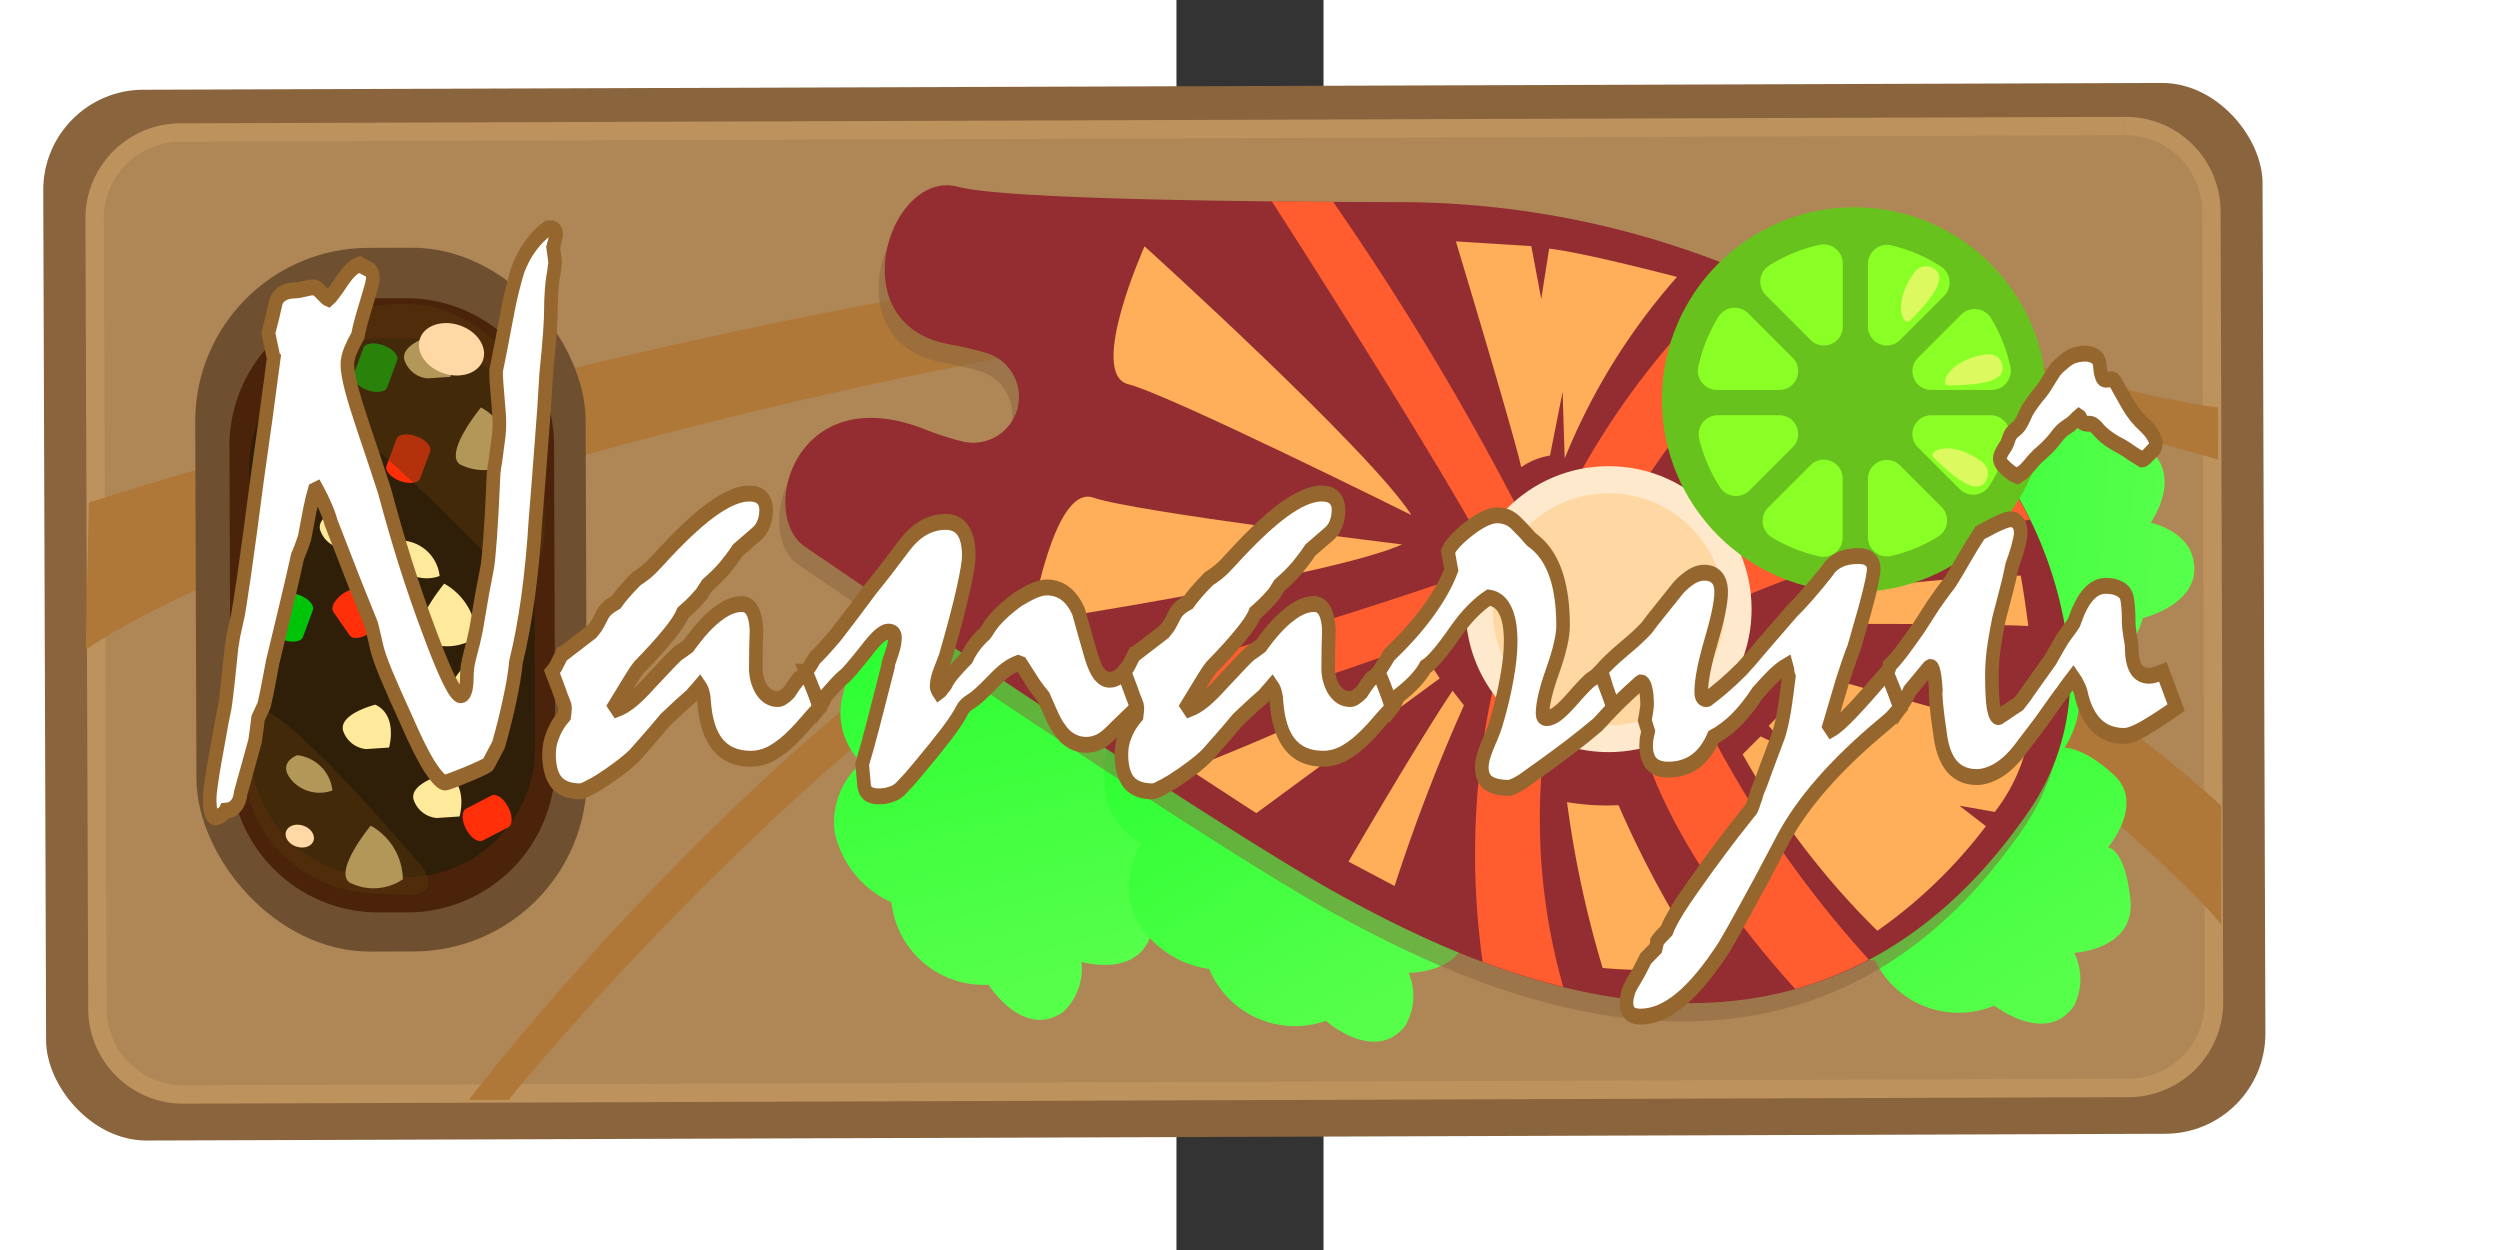 <?xml version="1.0" encoding="UTF-8" standalone="no"?>
<svg
   xmlns:dc="http://purl.org/dc/elements/1.1/"
   xmlns:cc="http://creativecommons.org/ns#"
   xmlns:rdf="http://www.w3.org/1999/02/22-rdf-syntax-ns#"
   xmlns:svg="http://www.w3.org/2000/svg"
   xmlns="http://www.w3.org/2000/svg"
   xmlns:xlink="http://www.w3.org/1999/xlink"
   xmlns:sodipodi="http://sodipodi.sourceforge.net/DTD/sodipodi-0.dtd"
   xmlns:inkscape="http://www.inkscape.org/namespaces/inkscape"
   height="32"
   viewBox="32 16 4 34"
   width="64"
   version="1.1"
   id="svg374"
   sodipodi:docname="filete.svg"
   inkscape:version="1.0.2-2 (e86c870879, 2021-01-15)">
  <rect x="32" y="16" width="4" height="34" fill="#333333" stroke="none"/>
  <sodipodi:namedview
     pagecolor="#ffffff"
     bordercolor="#666666"
     borderopacity="1"
     objecttolerance="10"
     gridtolerance="10"
     guidetolerance="10"
     inkscape:pageopacity="0"
     inkscape:pageshadow="2"
     inkscape:window-width="1776"
     inkscape:window-height="1017"
     id="namedview376"
     showgrid="false"
     inkscape:zoom="11.140625"
     inkscape:cx="35.507056"
     inkscape:cy="31.654053"
     inkscape:window-x="2696"
     inkscape:window-y="0"
     inkscape:window-maximized="0"
     inkscape:current-layer="text1205" />
  <defs
     id="defs239">
    <style
       id="style229">.cls-1,.cls-17{fill:#89643d;}.cls-2{fill:#af8756;}.cls-3{fill:#bd925d;}.cls-4{fill:#af7838;}.cls-5{fill:#6e5031;}.cls-6{fill:#4a230a;}.cls-7{fill:#2f1e08;}.cls-8{fill:#ffe99a;}.cls-9{fill:#ff2f0a;}.cls-10{fill:#00c40a;}.cls-11{fill:#59380f;opacity:0.46;}.cls-12{fill:#ffd8a6;}.cls-13{fill:url(#linear-gradient);}.cls-14{fill:url(#linear-gradient-2);}.cls-15{fill:url(#linear-gradient-3);}.cls-16{fill:url(#linear-gradient-4);}.cls-17{opacity:0.49;}.cls-18{fill:#ff8142;}.cls-19{fill:#ff5d30;}.cls-20{fill:#ffe9cc;}.cls-21{fill:#ffd7a3;}.cls-22{fill:#ffaf59;}.cls-23{fill:#68c21d;}.cls-24{fill:#89ff26;}.cls-25{fill:#dcf95f;}</style>
    <linearGradient
       gradientTransform="translate(71.822 70.867) rotate(139.733)"
       gradientUnits="userSpaceOnUse"
       id="linear-gradient"
       x1="14.678"
       x2="9.061"
       y1="49.425"
       y2="60.746">
      <stop
         offset="0"
         stop-color="#56ff4a"
         id="stop231" />
      <stop
         offset="1"
         stop-color="#21ff2d"
         id="stop233" />
    </linearGradient>
    <linearGradient
       gradientTransform="matrix(-0.551, 0.834, -0.834, -0.551, 79.435, 59.696)"
       id="linear-gradient-2"
       x1="9.16"
       x2="3.543"
       xlink:href="#linear-gradient"
       y1="43.922"
       y2="55.243" />
    <linearGradient
       gradientTransform="translate(82.012 62.805) rotate(120.135)"
       id="linear-gradient-3"
       x1="-4.343"
       x2="-9.961"
       xlink:href="#linear-gradient"
       y1="32.733"
       y2="44.054" />
    <linearGradient
       gradientTransform="translate(74.878 -16.686) rotate(68.356)"
       id="linear-gradient-4"
       x1="38.431"
       x2="32.814"
       xlink:href="#linear-gradient"
       y1="32.636"
       y2="43.957" />
  </defs>
  <title
     id="title241" />
  <g
     id="fish">
    <rect
       class="cls-1"
       height="28.582"
       rx="2.728"
       ry="2.728"
       transform="translate(-0.109 0.105) rotate(-0.192)"
       width="60.365"
       x="1.215"
       y="18.349"
       id="rect243" />
    <path
       class="cls-2"
       d="M5.019,45.77a2.339,2.339,0,0,1-2.373-2.287L2.573,21.907A2.34,2.34,0,0,1,4.94,19.6l52.828-.176a2.341,2.341,0,0,1,2.382,2.286l.072,21.576a2.242,2.242,0,0,1-.687,1.622,2.4,2.4,0,0,1-1.68.681Z"
       id="path245" />
    <path
       class="cls-3"
       d="M57.777,19.178v.5A2.089,2.089,0,0,1,59.9,21.715l.072,21.576a2.088,2.088,0,0,1-2.117,2.052L5.019,45.52A2.088,2.088,0,0,1,2.9,43.482L2.823,21.907a2.088,2.088,0,0,1,2.118-2.052l52.828-.177.008-.5m0,0h-.009l-52.828.177a2.586,2.586,0,0,0-2.616,2.553L2.4,43.484A2.585,2.585,0,0,0,5.019,46.02h.009l52.828-.177a2.585,2.585,0,0,0,2.616-2.554L60.4,21.714a2.584,2.584,0,0,0-2.624-2.536Z"
       id="path247" />
    <path
       class="cls-4"
       d="M2.417,29.667S25.25,22.333,37.5,22.917s18.667,3.666,22.833,4.166V28.5s-15.25-4.417-22.75-4.167S9.25,29.083,2.333,33.667Z"
       id="path249" />
    <path
       class="cls-4"
       d="M60.417,37.917s-9-8.584-21.084-9.834S12.75,45.917,12.75,45.917h1.083S28.667,27.5,39.333,28.833,60.417,40.917,60.417,41.167Z"
       id="path251" />
    <rect
       class="cls-5"
       height="19.142"
       rx="4.72"
       ry="4.72"
       transform="translate(-0.108 0.036) rotate(-0.192)"
       width="10.62"
       x="5.326"
       y="22.739"
       id="rect253" />
    <path
       class="cls-6"
       d="M15.1,36.685a4.026,4.026,0,0,1-3.911,4.132l-.981,0a4.025,4.025,0,0,1-3.938-4.106l-.029-8.467a4.027,4.027,0,0,1,3.911-4.132l.981,0a4.025,4.025,0,0,1,3.938,4.106Z"
       id="path255" />
    <path
       class="cls-7"
       d="M14.555,36.233a3.532,3.532,0,0,1-3.432,3.627l-.861,0a3.533,3.533,0,0,1-3.457-3.6L6.78,28.828A3.533,3.533,0,0,1,10.213,25.2l.861,0a3.533,3.533,0,0,1,3.457,3.6Z"
       id="path257" />
    <path
       class="cls-8"
       d="M12.083,31.875s-1,1.208-.583,1.542a1.425,1.425,0,0,0,1.458-.084A1.7,1.7,0,0,0,12.083,31.875Z"
       id="path259" />
    <path
       class="cls-8"
       d="M8.083,36.542s-.583.208-.125.708a1.015,1.015,0,0,0,1.084.25A1.085,1.085,0,0,0,8.083,36.542Z"
       id="path261" />
    <path
       class="cls-8"
       d="M12.125,37.042s-1,.25-.875.708a.732.732,0,0,0,.625.5l.625-.042S12.75,37.333,12.125,37.042Z"
       id="path263" />
    <path
       class="cls-8"
       d="M7.939,28.165s.2.587.706.135a1.013,1.013,0,0,0,.266-1.079A1.084,1.084,0,0,0,7.939,28.165Z"
       id="path265" />
    <path
       class="cls-8"
       d="M11,30.708s-.583.209-.125.709a1.013,1.013,0,0,0,1.083.25A1.085,1.085,0,0,0,11,30.708Z"
       id="path267" />
    <path
       class="cls-8"
       d="M10.083,38.458S9.083,39.667,9.5,40a1.428,1.428,0,0,0,1.458-.083A1.7,1.7,0,0,0,10.083,38.458Z"
       id="path269" />
    <path
       class="cls-8"
       d="M13.083,27.083s-1,1.209-.583,1.542a1.428,1.428,0,0,0,1.458-.083A1.7,1.7,0,0,0,13.083,27.083Z"
       id="path271" />
    <path
       class="cls-8"
       d="M12.583,34.167s-1,1.208-.583,1.541a1.423,1.423,0,0,0,1.458-.083A1.7,1.7,0,0,0,12.583,34.167Z"
       id="path273" />
    <path
       class="cls-8"
       d="M9.583,29.708s-1,.25-.875.709a.732.732,0,0,0,.625.5l.625-.042S10.208,30,9.583,29.708Z"
       id="path275" />
    <path
       class="cls-8"
       d="M10.208,35.167s-1,.25-.875.708a.732.732,0,0,0,.625.5l.625-.042S10.833,35.458,10.208,35.167Z"
       id="path277" />
    <path
       class="cls-8"
       d="M11.875,25.083s-1,.25-.875.709a.732.732,0,0,0,.625.5l.625-.042S12.5,25.375,11.875,25.083Z"
       id="path279" />
    <path
       class="cls-9"
       d="M10.313,32.725c.081.118-.033.338-.255.491h0c-.222.154-.467.183-.549.065l-.442-.638c-.081-.118.033-.337.255-.491h0c.221-.154.467-.183.549-.065Z"
       id="path281" />
    <path
       class="cls-9"
       d="M13.13,38.862c-.127.066-.331-.075-.455-.315h0c-.124-.239-.121-.487.006-.552l.689-.357c.127-.066.331.075.455.315h0c.124.239.121.487-.006.552Z"
       id="path283" />
    <path
       class="cls-9"
       d="M11.43,29.009c-.049.134-.295.167-.548.074h0c-.253-.094-.418-.279-.368-.413l.269-.728c.05-.134.295-.167.548-.073h0c.253.093.418.278.369.412Z"
       id="path285" />
    <path
       class="cls-10"
       d="M8.24,33.325c-.049.134-.295.167-.548.074h0c-.253-.094-.418-.279-.368-.413l.269-.728c.05-.134.295-.167.548-.073h0c.253.093.418.278.369.412Z"
       id="path287" />
    <path
       class="cls-10"
       d="M11.638,35.176c-.049.134-.294.167-.548.073h0c-.253-.093-.418-.278-.368-.412l.27-.728c.049-.134.294-.167.547-.074h0c.254.094.418.279.369.413Z"
       id="path289" />
    <path
       class="cls-10"
       d="M10.532,26.534c-.05.134-.295.167-.548.073h0c-.253-.094-.418-.278-.369-.412l.27-.729c.049-.134.295-.167.548-.073h0c.253.094.418.278.368.412Z"
       id="path291" />
    <path
       class="cls-11"
       d="M11.687,24.313a5.826,5.826,0,0,0-2.375.187c-1.25.375-1.937,1.438-.375,2.625a46.268,46.268,0,0,1,4.5,4.188c.5.562,1.375.375,1.375-.938s-.062-2.562-.062-2.562A4.119,4.119,0,0,0,11.687,24.313Z"
       id="path293" />
    <ellipse
       class="cls-12"
       cx="12.281"
       cy="25.5"
       rx="0.688"
       ry="0.906"
       transform="translate(-15.806 28.993) rotate(-71.372)"
       id="ellipse295" />
    <ellipse
       class="cls-12"
       cx="13.813"
       cy="27.187"
       rx="0.3"
       ry="0.395"
       transform="translate(-16.363 31.592) rotate(-71.372)"
       id="ellipse297" />
    <path
       class="cls-11"
       d="M6.508,35.6a5.959,5.959,0,0,0,.406,2.526,3.635,3.635,0,0,0,3.191,2.165l1.091.059s.937-.063.125-.969S6.508,33.722,6.508,35.6Z"
       id="path299" />
    <ellipse
       class="cls-12"
       cx="8.154"
       cy="38.742"
       rx="0.3"
       ry="0.395"
       transform="translate(-31.163 34.094) rotate(-71.372)"
       id="ellipse301" />
    <path
       class="cls-13"
       d="M26.889,42.785s.949,1.508,2.036.734a1.61,1.61,0,0,0,.49-1.358s1.61.486,1.931-.869-.1-1.519-.1-1.519,1.341-.777.821-1.784-1.028-1.169-1.028-1.169,1.422-1.031.563-2.118-1.365-1.08-1.365-1.08A2.363,2.363,0,0,0,28.26,31.2s-.951-1.676-2.3-1.743a1.929,1.929,0,0,0-2.343,1.634,6.3,6.3,0,0,0-.052,2.534s-.419.259-.658,1.36a1.883,1.883,0,0,0,.53,1.766,2.119,2.119,0,0,0-.736,1.868,2.713,2.713,0,0,0,1.545,1.922A2.525,2.525,0,0,0,26.889,42.785Z"
       id="path303" />
    <path
       class="cls-14"
       d="M36.064,43.766s1.333,1.182,2.16.134a1.608,1.608,0,0,0,.089-1.44s1.683.015,1.61-1.376-.525-1.429-.525-1.429,1.069-1.122.288-1.942-1.315-.834-1.315-.834,1.076-1.389-.053-2.192-1.613-.654-1.613-.654a2.363,2.363,0,0,0-2.574-1.773s-1.382-1.343-2.7-1.028-1.838.916-1.791,2.226a6.29,6.29,0,0,0,.661,2.447s-.329.366-.25,1.489a1.885,1.885,0,0,0,1,1.548,2.119,2.119,0,0,0-.183,2,2.713,2.713,0,0,0,2.022,1.413A2.525,2.525,0,0,0,36.064,43.766Z"
       id="path305" />
    <path
       class="cls-15"
       d="M54.248,43.351s1.4,1.1,2.164.009a1.606,1.606,0,0,0,.006-1.443s1.68-.083,1.527-1.467-.607-1.4-.607-1.4,1-1.182.176-1.956-1.361-.756-1.361-.756.993-1.449-.18-2.185-1.648-.56-1.648-.56a2.363,2.363,0,0,0-2.672-1.621s-1.458-1.26-2.754-.87a1.928,1.928,0,0,0-1.659,2.326,6.284,6.284,0,0,0,.8,2.405s-.308.384-.164,1.5a1.886,1.886,0,0,0,1.091,1.487,2.119,2.119,0,0,0-.067,2.006A2.712,2.712,0,0,0,51,42.123,2.527,2.527,0,0,0,54.248,43.351Z"
       id="path307" />
    <path
       class="cls-16"
       d="M58.284,32.812s1.732-.417,1.346-1.695c-.21-.7-1.131-.9-1.131-.9s.975-1.371-.207-2.107-1.472-.387-1.472-.387-.309-1.519-1.428-1.348a2.209,2.209,0,0,0-1.437.6s-.523-1.678-1.827-1.211-1.459.948-1.459.948a2.362,2.362,0,0,0-2.927,1.1s-1.893.365-2.388,1.625a1.929,1.929,0,0,0,.8,2.743,6.3,6.3,0,0,0,2.385.858s.111.479,1.078,1.058a1.884,1.884,0,0,0,1.843.062A2.119,2.119,0,0,0,53,35.454a2.715,2.715,0,0,0,2.315-.85A2.527,2.527,0,0,0,58.284,32.812Z"
       id="path309" />
    <path
       class="cls-17"
       d="M21.723,31.366s11.164,7.643,14.694,9.551c3.331,1.8,12.5,6.5,18.583-2.335a6.365,6.365,0,0,0,1.108-4.274c-.306-2.892-1.973-7.586-9.063-10.513a24.271,24.271,0,0,0-9.22-1.8c-3.908-.007-10.636-.07-11.936-.417-1.856-.494-3.243,3.733-.252,4.281a10.19,10.19,0,0,1,1.021.239,1.248,1.248,0,0,1-.646,2.409,8.577,8.577,0,0,1-1.044-.338C21.44,26.788,20.451,30.5,21.723,31.366Z"
       id="path311" />
    <path
       class="cls-18"
       d="M21.893,30.869s11.164,7.642,14.694,9.55c3.331,1.8,12.5,6.5,18.583-2.334a6.366,6.366,0,0,0,1.107-4.274c-.3-2.893-1.972-7.586-9.062-10.513a24.275,24.275,0,0,0-9.22-1.8c-3.908-.007-10.636-.071-11.936-.417-1.856-.5-3.244,3.732-.252,4.281a10.1,10.1,0,0,1,1.02.239,1.247,1.247,0,0,1-.645,2.408,8.406,8.406,0,0,1-1.044-.338C21.61,26.29,20.621,30,21.893,30.869Z"
       id="path313"
       style="fill:#932d31;fill-opacity:1" />
    <path
       class="cls-19"
       d="M34.592,21.473c1.677,2.616,4.53,7.122,5.916,9.651l.967-.918a75.784,75.784,0,0,0-5.216-8.719C35.722,21.484,35.163,21.48,34.592,21.473Z"
       id="path315" />
    <path
       class="cls-19"
       d="M47.363,23.364a21.371,21.371,0,0,0-4.686,6.061l1.756.163a16.5,16.5,0,0,1,4.932-5.256A21.122,21.122,0,0,0,47.363,23.364Z"
       id="path317" />
    <path
       class="cls-19"
       d="M54.048,28.249c-2.075.282-5.477.972-7.62,2.613L47.506,32.2a29.209,29.209,0,0,1,7.713-2.059A11.521,11.521,0,0,0,54.048,28.249Z"
       id="path319" />
    <path
       class="cls-19"
       d="M48.83,42.9a9.923,9.923,0,0,0,2-.8A29.47,29.47,0,0,1,46.2,35.284l-1.694.3C45.082,38.433,47.482,41.41,48.83,42.9Z"
       id="path321" />
    <path
       class="cls-19"
       d="M40.734,34.2a20.968,20.968,0,0,0-.406,7.961,19.411,19.411,0,0,0,2.192.682,16.678,16.678,0,0,1-.356-7.612Z"
       id="path323" />
    <path
       class="cls-19"
       d="M29.793,36.169a73.513,73.513,0,0,0,10.549-3.345L40.216,31.5c-3.078,1.13-9.264,2.941-11.9,3.7C28.806,35.519,29.3,35.845,29.793,36.169Z"
       id="path325" />
    <circle
       class="cls-20"
       cx="43.754"
       cy="32.569"
       r="3.889"
       id="circle327" />
    <circle
       class="cls-21"
       cx="43.758"
       cy="32.572"
       r="3.155"
       id="circle329" />
    <path
       class="cls-22"
       d="M47.4,36.517a21.521,21.521,0,0,0,3.664,4.8,13.17,13.17,0,0,0,2.952-2.845l-.721-.558.964.17a4.817,4.817,0,0,0,.935-2.1L49.225,34.3a7.187,7.187,0,0,1-1.116,1.441l.537.647-.76-.358Z"
       id="path331" />
    <path
       class="cls-22"
       d="M49.738,32.971s3.929-.013,5.432.056c0,0-.106-.831-.207-1.371a38.789,38.789,0,0,0-5.231.5Z"
       id="path333" />
    <path
       class="cls-22"
       d="M42.623,37.818a6.391,6.391,0,0,0,1.4.082A28.585,28.585,0,0,0,46.4,42.275a12.63,12.63,0,0,1-2.808.054A28.6,28.6,0,0,1,42.623,37.818Z"
       id="path335" />
    <path
       class="cls-22"
       d="M39.819,35.186A49.291,49.291,0,0,0,37.933,40.1l-1.254-.664s1.848-3.18,2.83-4.648Z"
       id="path337" />
    <path
       class="cls-22"
       d="M46.841,29.1A32.076,32.076,0,0,1,52.1,27.17a15.377,15.377,0,0,0-2.28-1.919,17.688,17.688,0,0,0-3.67,3.152A2.242,2.242,0,0,1,46.841,29.1Z"
       id="path339" />
    <path
       class="cls-22"
       d="M32.33,36.918s1.276.834,1.841,1.2l4.991-3.667-.321-.479A66.785,66.785,0,0,1,32.33,36.918Z"
       id="path341" />
    <path
       class="cls-22"
       d="M39.6,22.566s1.573,5.214,1.777,6.141a1.9,1.9,0,0,1,.783-.316l.343-1.733.057,1.812a17.145,17.145,0,0,1,3.054-4.937s-2.555-.671-3.477-.77l-.215,1.37-.27-1.438Z"
       id="path343" />
    <path
       class="cls-22"
       d="M28.052,32.914s8.2-1.259,10.084-2.105c0,0-7.3-.89-8.391-1.272S28.052,32.914,28.052,32.914Z"
       id="path345" />
    <path
       class="cls-22"
       d="M31.132,22.7s6.151,5.566,7.258,7.31c0,0-6.586-3.278-7.7-3.559S31.132,22.7,31.132,22.7Z"
       id="path347" />
    <circle
       class="cls-23"
       cx="50.438"
       cy="26.871"
       r="5.234"
       id="circle349" />
    <path
       class="cls-24"
       d="M48.761,25.733,47.548,24.52a.521.521,0,0,0-.812.106,4.291,4.291,0,0,0-.539,1.335.521.521,0,0,0,.5.645h1.7A.511.511,0,0,0,48.761,25.733Z"
       id="path351" />
    <path
       class="cls-24"
       d="M48.4,27.294H46.722a.52.52,0,0,0-.5.655,4.332,4.332,0,0,0,.555,1.293.52.52,0,0,0,.807.1l1.173-1.173A.511.511,0,0,0,48.4,27.294Z"
       id="path353" />
    <path
       class="cls-24"
       d="M50.808,23.175v1.711a.511.511,0,0,0,.873.361l1.2-1.2a.521.521,0,0,0-.1-.807,4.307,4.307,0,0,0-1.32-.562A.521.521,0,0,0,50.808,23.175Z"
       id="path355" />
    <path
       class="cls-24"
       d="M49.472,22.664a4.292,4.292,0,0,0-1.342.554.52.52,0,0,0-.1.809l1.22,1.22a.511.511,0,0,0,.873-.361V23.162A.521.521,0,0,0,49.472,22.664Z"
       id="path357" />
    <path
       class="cls-24"
       d="M52.528,26.606h1.651a.52.52,0,0,0,.5-.643,4.26,4.26,0,0,0-.518-1.3.52.52,0,0,0-.813-.109l-1.18,1.18A.511.511,0,0,0,52.528,26.606Z"
       id="path359" />
    <path
       class="cls-24"
       d="M52.167,28.167l1.14,1.14a.521.521,0,0,0,.809-.1,4.3,4.3,0,0,0,.533-1.258.52.52,0,0,0-.5-.654H52.528A.511.511,0,0,0,52.167,28.167Z"
       id="path361" />
    <path
       class="cls-24"
       d="M50.808,29.014v1.605a.521.521,0,0,0,.651.5A4.276,4.276,0,0,0,52.71,30.6a.519.519,0,0,0,.1-.81l-1.134-1.134A.511.511,0,0,0,50.808,29.014Z"
       id="path363" />
    <path
       class="cls-24"
       d="M49.247,28.653l-1.154,1.154a.52.52,0,0,0,.108.812,4.278,4.278,0,0,0,1.274.512.52.52,0,0,0,.645-.5V29.014A.511.511,0,0,0,49.247,28.653Z"
       id="path365" />
    <path
       class="cls-25"
       d="M52.048,23.446a.394.394,0,0,1,.616-.092c.342.32-.457,1.1-.685,1.347S51.477,24.222,52.048,23.446Z"
       id="path367" />
    <path
       class="cls-25"
       d="M53.97,25.646s.484-.1.5.371-1.1.452-1.437.468S53.018,25.791,53.97,25.646Z"
       id="path369" />
    <path
       class="cls-25"
       d="M53.87,28.535a.394.394,0,0,1,.092.616c-.32.343-1.1-.456-1.347-.684S53.094,27.965,53.87,28.535Z"
       id="path371" />
    <g
       aria-label="Nanaryû"
       transform="scale(0.925,1.081)"
       id="text1205"
       style="font-style:normal;font-weight:normal;font-size:49.958px;line-height:0.25;font-family:sans-serif;fill:#ffffff;fill-opacity:1;stroke:#95672e;stroke-width:0.4;stroke-miterlimit:4;stroke-dasharray:none;stroke-opacity:1;image-rendering:optimizeSpeed">
      <path
         d="M 8.048,23.815 7.892,23.181 q 0.059,-0.195 0.117,-0.39 0.059,-0.205 0.107,-0.4 0.059,-0.137 0.195,-0.205 0.146,-0.078 0.381,-0.078 0.088,0 0.263,-0.039 0.185,-0.039 0.263,-0.039 0.088,0 0.234,0.137 0.146,0.137 0.205,0.156 0.068,-0.049 0.166,-0.166 0.107,-0.117 0.254,-0.312 0.127,-0.156 0.244,-0.254 0.117,-0.098 0.254,-0.137 0.156,0.078 0.273,0.127 0.068,0.039 0.088,0.088 0.029,0.049 0.029,0.137 0,0.049 -0.049,0.215 -0.049,0.156 -0.146,0.429 -0.107,0.293 -0.166,0.488 -0.059,0.195 -0.078,0.302 -0.146,0.224 -0.234,0.41 -0.078,0.176 -0.078,0.332 0,0.195 0.117,0.585 0.117,0.381 0.342,0.956 0.312,0.781 0.634,1.629 0.293,0.937 0.615,1.815 0.322,0.868 0.673,1.669 0.361,0.839 0.595,1.249 0.234,0.41 0.351,0.41 0.098,0 0.137,-0.107 0.049,-0.117 0.049,-0.361 0,-0.098 0.02,-0.254 0.029,-0.156 0.088,-0.342 0.088,-0.263 0.166,-0.595 0.098,-0.507 0.176,-0.888 0.088,-0.381 0.146,-0.654 0.039,-0.176 0.088,-0.742 0.049,-0.566 0.098,-1.532 0,-0.098 0.029,-0.273 0.039,-0.176 0.068,-0.4 0.039,-0.224 0.059,-0.381 0.02,-0.166 0.02,-0.293 0,-0.224 -0.049,-0.663 -0.049,-0.449 -0.049,-0.673 0.146,-0.615 0.273,-1.2 0.107,-0.507 0.205,-0.839 0.098,-0.342 0.166,-0.517 0.156,-0.351 0.381,-0.605 0.224,-0.263 0.498,-0.429 h 0.078 q 0.098,0 0.127,0.039 0.039,0.039 0.039,0.127 -0.049,0.205 -0.088,0.312 0.029,0.176 0.059,0.371 -0.029,0.244 -0.068,0.41 -0.02,0.107 -0.039,0.332 -0.02,0.215 -0.02,0.527 0,0.117 -0.029,0.507 -0.029,0.381 -0.107,1.025 -0.059,0.917 -0.146,1.825 -0.078,0.907 -0.166,1.815 -0.078,1.093 -0.224,2 -0.146,0.898 -0.351,1.61 -0.049,0.429 -0.185,0.956 -0.127,0.527 -0.332,1.142 l -0.302,0.488 q -0.029,0.039 -0.615,0.254 -0.585,0.205 -0.654,0.205 -0.146,0 -0.439,-0.381 -0.293,-0.39 -0.693,-1.181 -0.381,-0.712 -0.605,-1.171 -0.224,-0.468 -0.283,-0.703 -0.02,-0.088 -0.059,-0.224 -0.039,-0.137 -0.088,-0.312 Q 10.722,30.089 10.419,29.455 10.127,28.821 9.736,27.952 9.668,27.738 9.561,27.542 9.463,27.338 9.317,27.113 l -0.068,0.029 q -0.068,0.195 -0.137,0.488 -0.068,0.293 -0.156,0.703 -0.098,0.263 -0.205,0.468 -0.146,0.566 -0.332,1.229 -0.185,0.663 -0.4,1.425 -0.059,0.254 -0.117,0.527 -0.059,0.273 -0.137,0.566 l -0.176,0.322 q -0.039,0.293 -0.088,0.576 -0.068,0.224 -0.176,0.546 -0.098,0.312 -0.244,0.751 -0.029,0.224 -0.146,0.332 -0.107,0.117 -0.302,0.127 -0.02,0.039 -0.078,0.078 -0.059,0.049 -0.195,0.088 -0.098,0.02 -0.146,-0.107 -0.049,-0.117 -0.049,-0.351 0,-0.137 0.049,-0.429 0.049,-0.293 0.146,-0.742 0.107,-0.507 0.166,-0.79 0.068,-0.293 0.088,-0.371 0.039,-0.234 0.088,-0.615 0.049,-0.381 0.107,-0.878 0.02,-0.127 0.059,-0.312 0.049,-0.195 0.117,-0.449 0.049,-0.195 0.195,-1.054 0.146,-0.868 0.381,-2.41 0.254,-1.512 0.488,-3.044 z"
         style="font-style:normal;font-variant:normal;font-weight:normal;font-stretch:normal;font-size:19.983px;font-family:Mistral;-inkscape-font-specification:Mistral;fill:#ffffff;fill-opacity:1;stroke:#95672e;stroke-width:0.4;stroke-miterlimit:4;stroke-dasharray:none;stroke-opacity:1"
         id="path1207" />
      <path
         d="m 16.518,31.279 0.888,-0.585 q 0.049,-0.049 0.117,-0.127 0.068,-0.088 0.156,-0.244 0.068,-0.127 0.176,-0.215 0.117,-0.088 0.263,-0.156 0.078,-0.098 0.224,-0.244 0.146,-0.146 0.371,-0.342 0.107,-0.059 0.273,-0.166 0.166,-0.117 0.361,-0.302 0.888,-0.839 1.551,-1.259 0.673,-0.42 1.132,-0.42 0.254,0 0.371,0.107 0.127,0.107 0.127,0.302 0,0.205 -0.078,0.361 -0.068,0.156 -0.224,0.263 -0.244,0.176 -0.527,0.39 -0.156,0.205 -0.381,0.439 -0.224,0.224 -0.527,0.449 -0.098,0.127 -0.166,0.224 -0.049,0.049 -0.185,0.176 -0.137,0.127 -0.361,0.293 -0.098,0.215 -0.429,0.556 -0.322,0.342 -0.868,0.82 -0.068,0.068 -0.244,0.312 -0.176,0.244 -0.459,0.644 l 0.068,0.088 q 0.215,-0.068 0.449,-0.234 0.234,-0.166 0.517,-0.439 0.332,-0.302 0.537,-0.488 0.215,-0.195 0.302,-0.254 0.068,-0.039 0.137,-0.078 0.068,-0.039 0.156,-0.098 0.449,-0.537 0.839,-0.79 0.39,-0.263 0.722,-0.263 0.205,0 0.312,0.166 0.107,0.156 0.127,0.478 -0.02,0.488 -0.02,0.937 -0.01,0.312 0.166,0.566 0.185,0.244 0.478,0.244 0.088,0 0.166,-0.049 0.088,-0.049 0.176,-0.127 0.068,-0.088 0.127,-0.166 0.068,-0.078 0.137,-0.156 0.039,-0.02 0.107,-0.068 0.078,-0.049 0.146,-0.117 0.137,0.293 0.224,0.517 0.098,0.215 0.146,0.381 -0.224,0.205 -0.449,0.429 -0.215,0.215 -0.459,0.41 -0.293,0.224 -0.566,0.342 -0.273,0.107 -0.546,0.107 -0.634,0 -0.976,-0.361 -0.342,-0.361 -0.4,-1.093 0,-0.088 -0.029,-0.176 -0.02,-0.098 -0.098,-0.195 -0.049,0.049 -0.107,0.107 -0.059,0.049 -0.137,0.137 -0.127,0.098 -0.322,0.244 -0.185,0.146 -0.439,0.351 -0.342,0.351 -0.576,0.576 -0.234,0.224 -0.332,0.322 -0.195,0.166 -0.459,0.332 -0.254,0.166 -0.576,0.342 -0.205,0.107 -0.351,0.166 -0.146,0.068 -0.215,0.068 -0.468,0 -0.693,-0.224 -0.224,-0.234 -0.224,-0.712 0,-0.263 0.117,-0.498 0.107,-0.244 0.332,-0.468 0.02,-0.127 0.02,-0.205 0,-0.049 -0.029,-0.098 -0.02,-0.059 -0.059,-0.127 -0.059,-0.137 -0.127,-0.302 -0.078,-0.176 -0.166,-0.371 0.039,-0.039 0.117,-0.146 0.068,-0.117 0.166,-0.283 z"
         style="font-style:normal;font-variant:normal;font-weight:normal;font-stretch:normal;font-size:19.983px;font-family:Mistral;-inkscape-font-specification:Mistral;fill:#ffffff;fill-opacity:1;stroke:#95672e;stroke-width:0.4;stroke-miterlimit:4;stroke-dasharray:none;stroke-opacity:1"
         id="path1209" />
      <path
         d="m 23.709,31.709 q 0.039,-0.068 0.107,-0.146 0.059,-0.088 0.146,-0.205 0.098,-0.078 0.254,-0.224 0.156,-0.146 0.351,-0.342 0.176,-0.195 0.429,-0.478 0.254,-0.293 0.615,-0.703 0.156,-0.166 0.39,-0.42 0.234,-0.263 0.556,-0.624 0.273,-0.322 0.585,-0.478 0.312,-0.156 0.663,-0.156 0.351,0 0.517,0.224 0.166,0.215 0.166,0.634 0,0.224 -0.166,0.859 -0.166,0.634 -0.517,1.678 -0.088,0.195 -0.166,0.371 -0.059,0.127 -0.078,0.224 -0.02,0.098 -0.02,0.146 0,0.059 0.068,0.146 0.049,-0.029 0.088,-0.078 0.049,-0.049 0.107,-0.117 0.078,-0.146 0.234,-0.302 0.166,-0.166 0.39,-0.361 0.088,-0.166 0.224,-0.322 0.146,-0.166 0.322,-0.302 0.039,-0.039 0.098,-0.127 0.068,-0.088 0.156,-0.185 0.127,-0.127 0.302,-0.263 0.176,-0.137 0.41,-0.283 0.263,-0.137 0.468,-0.215 0.215,-0.078 0.371,-0.078 0.302,0 0.537,0.146 0.234,0.146 0.4,0.459 0.195,0.605 0.371,1.122 0.107,0.302 0.234,0.449 0.137,0.146 0.302,0.146 0.127,0 0.224,-0.049 0.107,-0.049 0.195,-0.146 l 0.39,0.898 q -0.166,0.137 -0.342,0.283 -0.176,0.146 -0.342,0.283 -0.224,0.205 -0.42,0.293 -0.195,0.078 -0.39,0.078 -0.224,0 -0.429,-0.098 -0.205,-0.098 -0.351,-0.293 -0.078,-0.078 -0.195,-0.283 -0.117,-0.215 -0.273,-0.527 -0.127,-0.127 -0.293,-0.332 -0.156,-0.215 -0.371,-0.498 l -0.088,-0.029 q -0.185,0.059 -0.371,0.176 -0.176,0.117 -0.381,0.302 -0.439,0.39 -0.634,0.488 -0.195,0.098 -0.263,0.224 -0.137,0.234 -0.468,0.605 -0.332,0.371 -0.829,0.878 -0.127,0.127 -0.254,0.254 -0.127,0.117 -0.254,0.234 -0.127,0.107 -0.293,0.146 -0.156,0.049 -0.351,0.049 -0.39,0 -0.429,-0.263 -0.029,-0.273 -0.059,-0.546 0.146,-0.41 0.332,-1.025 0.185,-0.615 0.429,-1.434 0,-0.049 0.029,-0.127 0.039,-0.088 0.088,-0.224 0.049,-0.127 0.068,-0.215 0.02,-0.098 0.02,-0.166 0,-0.068 -0.049,-0.107 -0.049,-0.039 -0.156,-0.039 -0.098,0 -0.263,0.117 -0.156,0.117 -0.381,0.371 -0.273,0.293 -0.439,0.459 -0.166,0.166 -0.224,0.195 -0.098,0.068 -0.234,0.195 -0.127,0.127 -0.293,0.283 -0.02,0.039 -0.059,0.117 -0.039,0.078 -0.127,0.176 -0.039,-0.146 -0.137,-0.361 -0.098,-0.215 -0.254,-0.537 z"
         style="font-style:normal;font-variant:normal;font-weight:normal;font-stretch:normal;font-size:19.983px;font-family:Mistral;-inkscape-font-specification:Mistral;fill:#ffffff;fill-opacity:1;stroke:#95672e;stroke-width:0.4;stroke-miterlimit:4;stroke-dasharray:none;stroke-opacity:1"
         id="path1211" />
      <path
         d="M 33.349,31.279 34.237,30.694 q 0.049,-0.049 0.117,-0.127 0.068,-0.088 0.156,-0.244 0.068,-0.127 0.176,-0.215 0.117,-0.088 0.263,-0.156 0.078,-0.098 0.224,-0.244 0.146,-0.146 0.371,-0.342 0.107,-0.059 0.273,-0.166 0.166,-0.117 0.361,-0.302 0.888,-0.839 1.551,-1.259 0.673,-0.42 1.132,-0.42 0.254,0 0.371,0.107 0.127,0.107 0.127,0.302 0,0.205 -0.078,0.361 -0.068,0.156 -0.224,0.263 -0.244,0.176 -0.527,0.39 -0.156,0.205 -0.381,0.439 -0.224,0.224 -0.527,0.449 -0.098,0.127 -0.166,0.224 -0.049,0.049 -0.185,0.176 -0.137,0.127 -0.361,0.293 -0.098,0.215 -0.429,0.556 -0.322,0.342 -0.868,0.82 -0.068,0.068 -0.244,0.312 -0.176,0.244 -0.459,0.644 l 0.068,0.088 q 0.215,-0.068 0.449,-0.234 0.234,-0.166 0.517,-0.439 0.332,-0.302 0.537,-0.488 0.215,-0.195 0.302,-0.254 0.068,-0.039 0.137,-0.078 0.068,-0.039 0.156,-0.098 0.449,-0.537 0.839,-0.79 0.39,-0.263 0.722,-0.263 0.205,0 0.312,0.166 0.107,0.156 0.127,0.478 -0.02,0.488 -0.02,0.937 -0.01,0.312 0.166,0.566 0.185,0.244 0.478,0.244 0.088,0 0.166,-0.049 0.088,-0.049 0.176,-0.127 0.068,-0.088 0.127,-0.166 0.068,-0.078 0.137,-0.156 0.039,-0.02 0.107,-0.068 0.078,-0.049 0.146,-0.117 0.137,0.293 0.224,0.517 0.098,0.215 0.146,0.381 -0.224,0.205 -0.449,0.429 -0.215,0.215 -0.459,0.41 -0.293,0.224 -0.566,0.342 -0.273,0.107 -0.546,0.107 -0.634,0 -0.976,-0.361 -0.342,-0.361 -0.4,-1.093 0,-0.088 -0.029,-0.176 -0.02,-0.098 -0.098,-0.195 -0.049,0.049 -0.107,0.107 -0.059,0.049 -0.137,0.137 -0.127,0.098 -0.322,0.244 -0.185,0.146 -0.439,0.351 -0.342,0.351 -0.576,0.576 -0.234,0.224 -0.332,0.322 -0.195,0.166 -0.459,0.332 -0.254,0.166 -0.576,0.342 -0.205,0.107 -0.351,0.166 -0.146,0.068 -0.215,0.068 -0.468,0 -0.693,-0.224 -0.224,-0.234 -0.224,-0.712 0,-0.263 0.117,-0.498 0.107,-0.244 0.332,-0.468 0.02,-0.127 0.02,-0.205 0,-0.049 -0.029,-0.098 -0.02,-0.059 -0.059,-0.127 -0.059,-0.137 -0.127,-0.302 -0.078,-0.176 -0.166,-0.371 0.039,-0.039 0.117,-0.146 0.068,-0.117 0.166,-0.283 z"
         style="font-style:normal;font-variant:normal;font-weight:normal;font-stretch:normal;font-size:19.983px;font-family:Mistral;-inkscape-font-specification:Mistral;fill:#ffffff;fill-opacity:1;stroke:#95672e;stroke-width:0.4;stroke-miterlimit:4;stroke-dasharray:none;stroke-opacity:1"
         id="path1213" />
      <path
         d="m 40.54,31.709 q 0.156,-0.205 0.312,-0.429 0.712,-0.585 1.161,-1.122 0.459,-0.546 0.663,-1.015 l -0.098,-0.468 q 0.127,-0.244 0.624,-0.576 0.507,-0.332 0.82,-0.332 0.332,0 0.556,0.195 0.234,0.195 0.449,0.41 0.107,0.068 0.156,0.107 0.39,0.293 0.585,0.81 0.195,0.517 0.195,1.259 0,0.39 -0.302,1.122 -0.302,0.722 -0.302,1.093 0,0.049 0.029,0.078 0.039,0.029 0.098,0.029 0.127,0 0.302,-0.107 0.176,-0.117 0.381,-0.312 0.517,-0.507 0.624,-0.556 0.107,-0.059 0.263,-0.185 0.078,0.195 0.185,0.42 0.107,0.224 0.205,0.478 -0.088,0.078 -0.205,0.185 -0.107,0.107 -0.263,0.244 -0.332,0.244 -0.868,0.595 -0.527,0.342 -1.268,0.79 -0.195,0.127 -0.449,0.205 -0.41,0 -0.615,-0.117 -0.205,-0.127 -0.205,-0.4 0,-0.107 0.039,-0.244 0.049,-0.146 0.127,-0.312 0.059,-0.127 0.127,-0.254 0.068,-0.137 0.117,-0.273 0.215,-0.615 0.322,-1.142 0.117,-0.527 0.117,-0.946 0,-0.517 -0.166,-0.79 -0.156,-0.273 -0.478,-0.312 -0.215,0.117 -0.468,0.332 -0.254,0.215 -0.517,0.537 -0.283,0.351 -0.507,0.576 -0.224,0.224 -0.371,0.302 -0.088,0.146 -0.283,0.332 -0.195,0.185 -0.517,0.4 -0.02,0.039 -0.059,0.117 -0.039,0.078 -0.127,0.176 -0.078,-0.224 -0.176,-0.439 -0.098,-0.224 -0.215,-0.459 z"
         style="font-style:normal;font-variant:normal;font-weight:normal;font-stretch:normal;font-size:19.983px;font-family:Mistral;-inkscape-font-specification:Mistral;fill:#ffffff;fill-opacity:1;stroke:#95672e;stroke-width:0.4;stroke-miterlimit:4;stroke-dasharray:none;stroke-opacity:1"
         id="path1215" />
      <path
         d="m 47.048,31.709 q 0.224,-0.234 0.683,-0.566 0.468,-0.332 0.693,-0.546 0.146,-0.176 0.381,-0.42 0.234,-0.254 0.556,-0.595 0.195,-0.176 0.381,-0.273 0.185,-0.098 0.371,-0.098 0.234,0 0.361,0.117 0.137,0.117 0.137,0.371 0,0.381 -0.293,1.229 -0.293,0.849 -0.293,1.288 0,0.098 0.039,0.137 0.049,0.039 0.107,0.039 l 0.049,-0.01 q 0.185,-0.117 0.429,-0.293 0.254,-0.185 0.566,-0.449 0.254,-0.234 0.624,-0.615 0.381,-0.381 0.888,-0.878 0.195,-0.156 0.439,-0.4 0.254,-0.244 0.566,-0.585 0.127,-0.176 0.351,-0.273 0.234,-0.098 0.566,-0.098 0.224,0 0.332,0.088 0.117,0.078 0.117,0.244 0,0.068 -0.02,0.137 -0.01,0.059 -0.02,0.117 -0.068,0.293 -0.205,0.722 -0.137,0.42 -0.332,0.995 -0.166,0.361 -0.351,0.868 -0.176,0.498 -0.381,1.103 l 0.068,0.088 q 0.205,-0.098 0.605,-0.459 0.41,-0.371 1.025,-0.985 l 0.39,0.898 q -0.078,0.078 -0.195,0.195 -0.107,0.107 -0.293,0.234 -1.044,0.742 -1.795,1.473 -0.742,0.722 -1.181,1.434 -0.654,1.073 -1.093,1.747 -0.429,0.673 -0.624,0.946 -0.673,0.888 -1.278,1.317 -0.605,0.429 -1.181,0.429 -0.215,0 -0.312,-0.088 -0.098,-0.088 -0.098,-0.273 0,-0.098 0.049,-0.244 0.049,-0.146 0.176,-0.312 0.185,-0.263 0.342,-0.546 l 0.293,-0.254 q 0.039,-0.127 0.039,-0.176 0.039,-0.049 0.107,-0.117 0.078,-0.068 0.176,-0.156 0.068,-0.176 0.361,-0.585 0.302,-0.4 0.839,-1.034 0.4,-0.468 0.732,-0.839 0.332,-0.361 0.566,-0.615 0.039,-0.078 0.078,-0.185 0.049,-0.107 0.078,-0.215 0.127,-0.254 0.273,-0.615 0.156,-0.361 0.371,-0.849 0.098,-0.283 0.166,-0.644 0.068,-0.371 0.127,-0.8 -0.02,-0.039 -0.029,-0.098 0,-0.068 -0.039,-0.185 -0.176,0.088 -0.39,0.263 -0.205,0.176 -0.449,0.41 -0.322,0.42 -0.654,0.703 -0.332,0.273 -0.654,0.42 -0.215,0.42 -0.556,0.624 -0.332,0.195 -0.771,0.195 -0.322,0 -0.488,-0.146 -0.166,-0.156 -0.166,-0.468 0,-0.059 0.01,-0.146 0.02,-0.088 0.049,-0.205 -0.039,-0.098 -0.098,-0.273 0.039,-0.166 0.068,-0.371 0,-0.293 -0.049,-0.439 -0.039,-0.146 -0.137,-0.146 l -0.039,0.02 q -0.107,0.078 -0.302,0.234 -0.195,0.156 -0.468,0.381 -0.049,-0.127 -0.117,-0.302 -0.078,-0.176 -0.156,-0.41 -0.02,-0.059 -0.049,-0.107 -0.029,-0.049 -0.068,-0.078 z"
         style="font-style:normal;font-variant:normal;font-weight:normal;font-stretch:normal;font-size:19.983px;font-family:Mistral;-inkscape-font-specification:Mistral;fill:#ffffff;fill-opacity:1;stroke:#95672e;stroke-width:0.4;stroke-miterlimit:4;stroke-dasharray:none;stroke-opacity:1"
         id="path1217" />
      <path
         d="m 63.245,26.186 q -0.107,0.098 -0.166,0.137 -0.049,0.039 -0.098,0.039 -0.254,-0.127 -0.459,-0.254 -0.137,-0.078 -0.322,-0.156 -0.176,-0.088 -0.322,-0.195 -0.088,-0.059 -0.156,-0.127 -0.068,-0.078 -0.166,-0.137 -0.039,-0.029 -0.137,-0.029 -0.098,0 -0.146,-0.02 -0.059,-0.01 -0.078,-0.078 -0.02,-0.068 -0.059,-0.088 -0.068,0.049 -0.127,0.107 -0.059,0.049 -0.127,0.098 -0.059,0.029 -0.137,0.078 -0.068,0.039 -0.117,0.078 -0.098,0.078 -0.185,0.185 -0.088,0.098 -0.176,0.176 -0.098,0.088 -0.224,0.185 -0.127,0.088 -0.215,0.176 -0.088,0.078 -0.156,0.156 -0.068,0.068 -0.127,0.117 -0.078,0.068 -0.224,0.146 -0.137,-0.049 -0.205,-0.098 -0.146,-0.098 -0.234,-0.185 -0.078,-0.098 -0.078,-0.156 0,-0.059 0.049,-0.137 0.049,-0.088 0.137,-0.195 0.039,-0.059 0.068,-0.137 0.029,-0.088 0.068,-0.146 0.059,-0.068 0.137,-0.117 0.078,-0.049 0.127,-0.107 0.088,-0.117 0.146,-0.234 0.059,-0.127 0.137,-0.224 0.107,-0.137 0.224,-0.263 0.127,-0.127 0.215,-0.234 0.088,-0.117 0.156,-0.215 0.068,-0.098 0.137,-0.185 0.059,-0.078 0.137,-0.137 0.088,-0.068 0.146,-0.107 0.166,-0.127 0.322,-0.166 0.166,-0.039 0.312,-0.039 0.088,0 0.185,0.029 0.098,0.029 0.166,0.088 0.068,0.059 0.078,0.215 0.01,0.146 0.059,0.254 0.039,0.088 0.185,0.068 0.146,-0.029 0.205,0.059 0.176,0.263 0.371,0.566 0.205,0.302 0.498,0.527 0.156,0.127 0.234,0.244 0.088,0.117 0.088,0.195 0,0.068 -0.029,0.127 -0.029,0.049 -0.117,0.117 z m -7.767,5.523 q 0.039,-0.029 0.068,-0.068 0.02,-0.039 0.02,-0.098 0.166,-0.137 0.371,-0.371 0.215,-0.244 0.478,-0.566 0.215,-0.293 0.439,-0.585 0.234,-0.293 0.498,-0.585 0.215,-0.293 0.42,-0.605 0.215,-0.322 0.449,-0.624 0.39,-0.185 0.605,-0.263 0.215,-0.078 0.293,-0.078 0.146,0 0.224,0.098 0.078,0.088 0.078,0.263 0,0.059 -0.029,0.166 -0.029,0.107 -0.068,0.234 -0.068,0.195 -0.156,0.4 -0.078,0.342 -0.185,0.683 -0.107,0.342 -0.205,0.673 -0.098,0.42 -0.156,0.771 -0.049,0.351 -0.049,0.644 0,0.546 0.049,0.81 0.059,0.263 0.156,0.234 0.098,-0.059 0.244,-0.137 0.146,-0.088 0.342,-0.195 0.176,-0.185 0.39,-0.459 0.224,-0.273 0.537,-0.644 0.176,-0.273 0.361,-0.537 0.068,-0.078 0.156,-0.185 0.098,-0.107 0.176,-0.215 0.185,-0.468 0.41,-0.693 0.234,-0.234 0.517,-0.234 0.254,0 0.4,0.068 0.156,0.059 0.215,0.185 0.029,0.068 0.049,0.234 0.02,0.166 0.02,0.439 0,0.107 0.039,0.312 0.049,0.205 0.049,0.302 0,0.361 0.127,0.546 0.127,0.176 0.39,0.176 0.078,0 0.185,-0.029 0.107,-0.029 0.215,-0.068 l 0.39,0.898 q -0.585,0.351 -0.966,0.537 -0.371,0.176 -0.556,0.176 -0.488,0 -0.8,-0.254 -0.312,-0.254 -0.459,-0.751 -0.02,-0.117 -0.088,-0.234 -0.059,-0.117 -0.156,-0.234 -0.088,0.098 -0.205,0.234 -0.107,0.137 -0.234,0.273 -0.263,0.322 -0.527,0.634 -0.263,0.302 -0.537,0.605 -0.342,0.4 -0.693,0.585 -0.342,0.176 -0.644,0.176 -0.449,0 -0.722,-0.263 -0.273,-0.273 -0.351,-0.8 -0.088,-0.507 -0.117,-0.79 -0.029,-0.283 -0.01,-0.342 -0.02,-0.283 -0.059,-0.429 -0.029,-0.146 -0.098,-0.146 l -0.059,0.029 L 56.152,32.187 q -0.029,0.068 -0.098,0.176 -0.068,0.098 -0.185,0.244 -0.039,-0.146 -0.137,-0.361 -0.098,-0.215 -0.254,-0.537 z"
         style="font-style:normal;font-variant:normal;font-weight:normal;font-stretch:normal;font-size:19.983px;font-family:Mistral;-inkscape-font-specification:Mistral;fill:#ffffff;fill-opacity:1;stroke:#95672e;stroke-width:0.4;stroke-miterlimit:4;stroke-dasharray:none;stroke-opacity:1"
         id="path1219" />
    </g>
  </g>
</svg>

